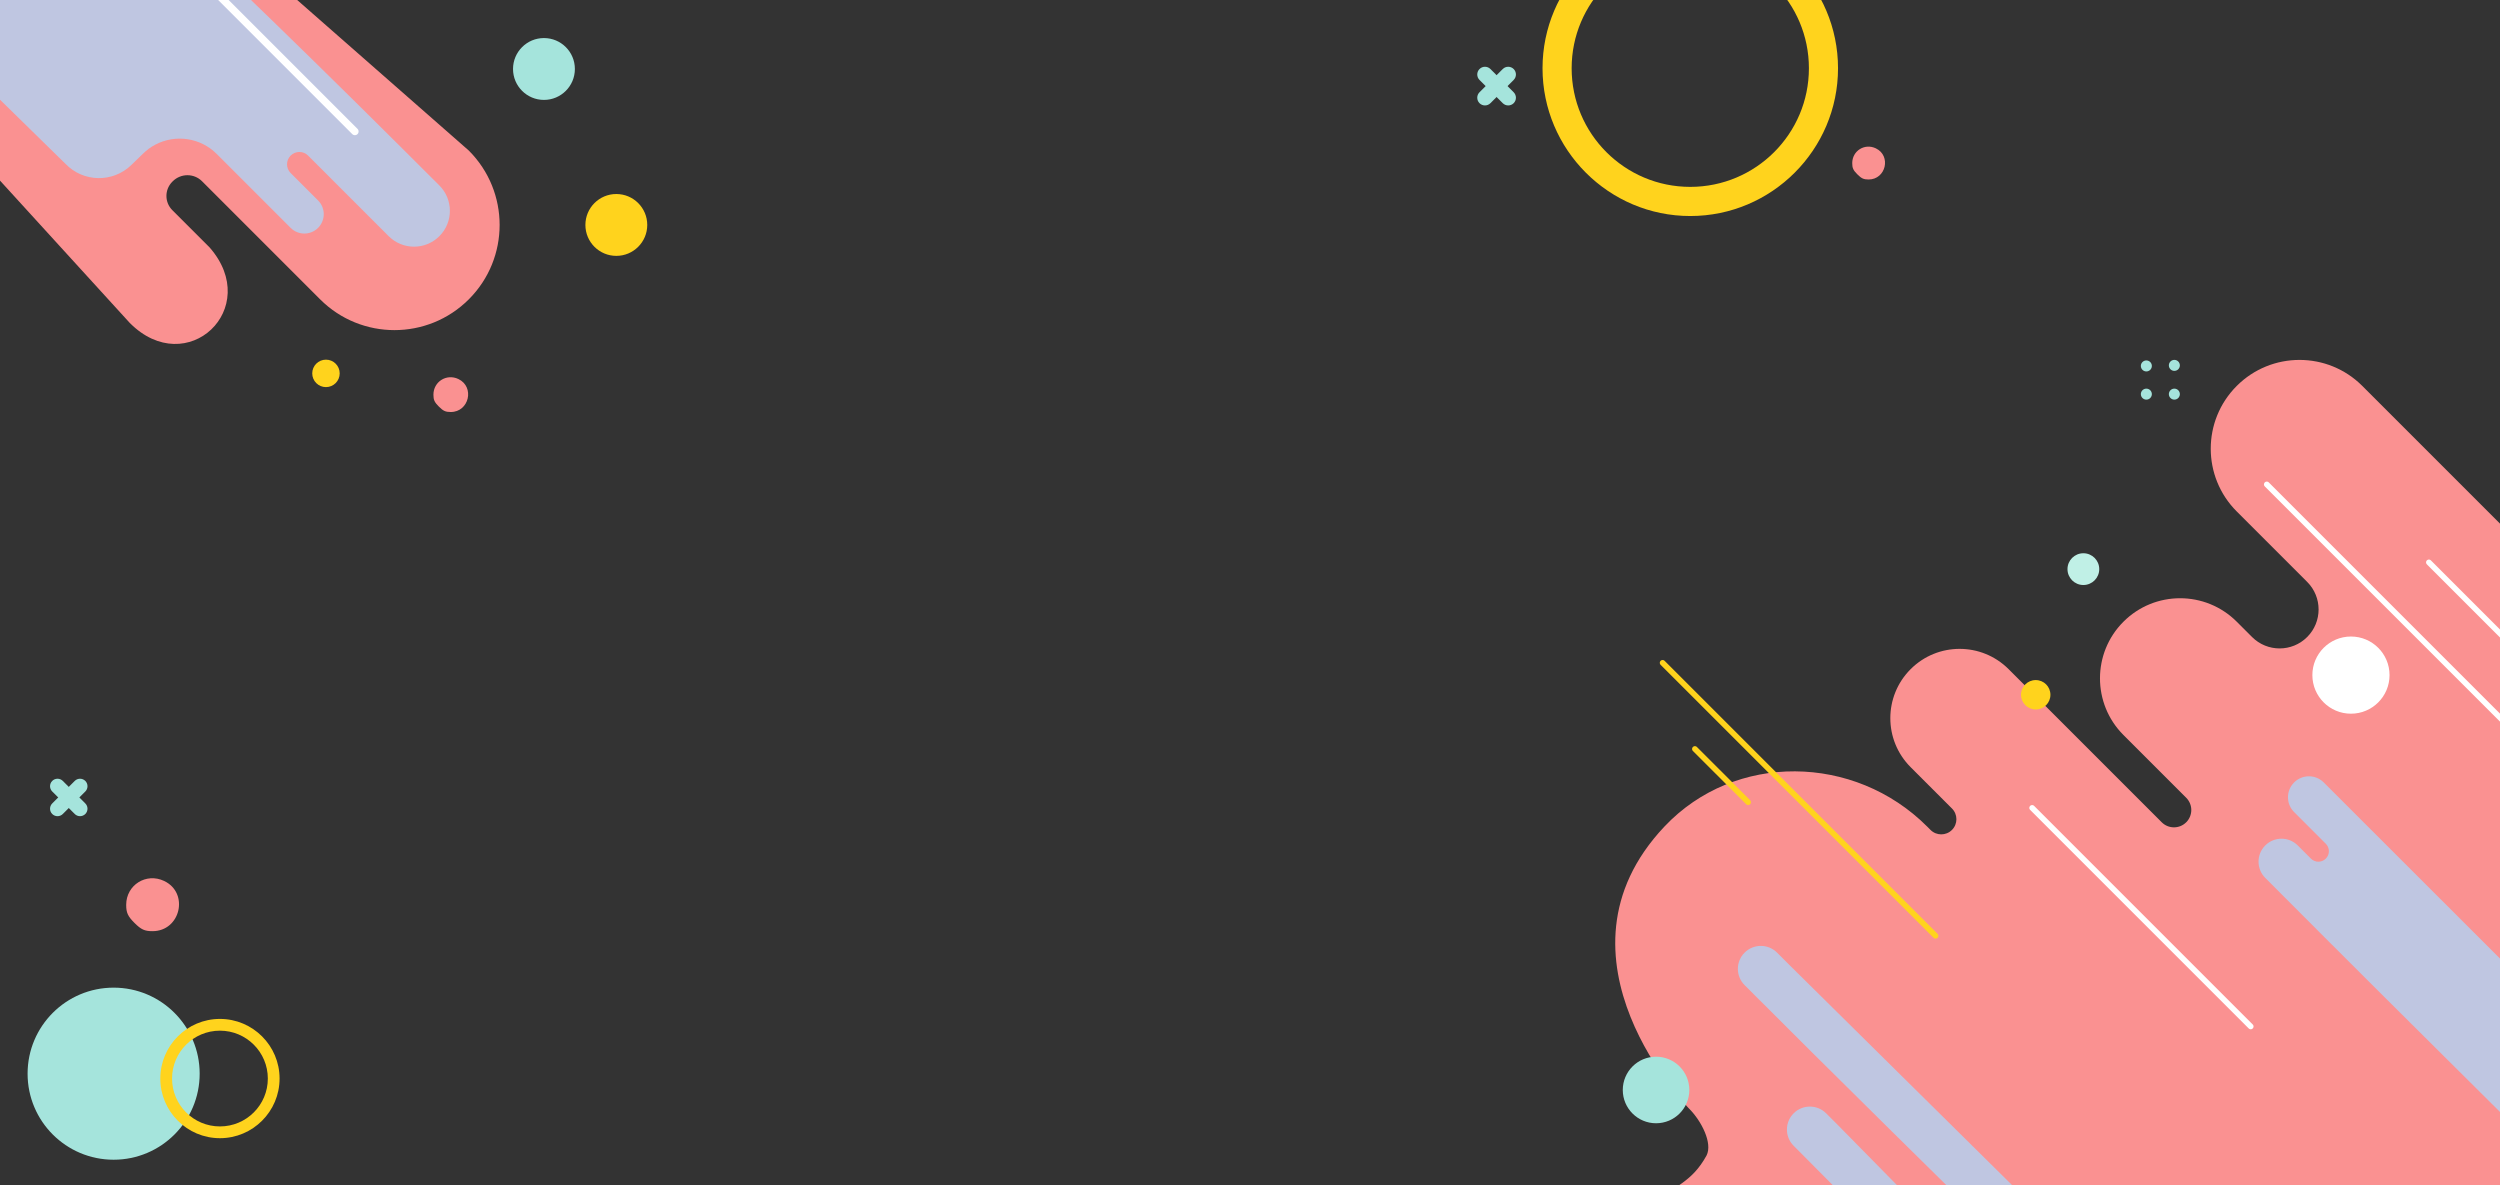 <?xml version="1.0" encoding="UTF-8" standalone="no"?>
<!-- Created with Inkscape (http://www.inkscape.org/) -->

<svg
   version="1.1"
   id="svg9"
   width="1707.33"
   height="809.333"
   viewBox="0 0 1707.33 809.333"
   sodipodi:docname="background_show.svg"
   inkscape:version="1.2.1 (9c6d41e410, 2022-07-14)"
   xmlns:inkscape="http://www.inkscape.org/namespaces/inkscape"
   xmlns:sodipodi="http://sodipodi.sourceforge.net/DTD/sodipodi-0.dtd"
   xmlns="http://www.w3.org/2000/svg"
   xmlns:svg="http://www.w3.org/2000/svg">
  <rect x="0" y="0" width="1707.33" height="809.333" fill="#333333" stroke="none"/>
  <defs
     id="defs13">
    <clipPath
       clipPathUnits="userSpaceOnUse"
       id="clipPath628">
      <g
         id="g632"
         transform="translate(-694.407,-456.579)">
        <path
           d="M 0,0 H 750 V 500 H 0 Z"
           id="path630" />
      </g>
    </clipPath>
    <clipPath
       clipPathUnits="userSpaceOnUse"
       id="clipPath634">
      <g
         id="g638"
         transform="translate(-390.708,-43.772)">
        <path
           d="M 0,0 H 750 V 500 H 0 Z"
           id="path636" />
      </g>
    </clipPath>
    <clipPath
       clipPathUnits="userSpaceOnUse"
       id="clipPath640">
      <g
         id="g644"
         transform="translate(-222.498,-407.482)">
        <path
           d="M 0,0 H 750 V 500 H 0 Z"
           id="path642" />
      </g>
    </clipPath>
    <clipPath
       clipPathUnits="userSpaceOnUse"
       id="clipPath646">
      <g
         id="g650"
         transform="translate(-465.009,-540.444)">
        <path
           d="M 0,0 H 750 V 500 H 0 Z"
           id="path648" />
      </g>
    </clipPath>
    <clipPath
       clipPathUnits="userSpaceOnUse"
       id="clipPath664">
      <g
         id="g668"
         transform="translate(-630.911,-509.204)">
        <path
           d="M 0,0 H 750 V 500 H 0 Z"
           id="path666" />
      </g>
    </clipPath>
    <clipPath
       clipPathUnits="userSpaceOnUse"
       id="clipPath682">
      <g
         id="g686"
         transform="translate(-94.187,-107.929)">
        <path
           d="M 0,0 H 750 V 500 H 0 Z"
           id="path684" />
      </g>
    </clipPath>
    <clipPath
       clipPathUnits="userSpaceOnUse"
       id="clipPath688">
      <g
         id="g692"
         transform="translate(-729.096,-374.789)">
        <path
           d="M 0,0 H 750 V 500 H 0 Z"
           id="path690" />
      </g>
    </clipPath>
    <clipPath
       clipPathUnits="userSpaceOnUse"
       id="clipPath694">
      <g
         id="g698"
         transform="translate(-464.415,-379.812)">
        <path
           d="M 0,0 H 750 V 500 H 0 Z"
           id="path696" />
      </g>
    </clipPath>
    <clipPath
       clipPathUnits="userSpaceOnUse"
       id="clipPath700">
      <g
         id="g704"
         transform="translate(-179.344,-299.784)">
        <path
           d="M 0,0 H 750 V 500 H 0 Z"
           id="path702" />
      </g>
    </clipPath>
    <clipPath
       clipPathUnits="userSpaceOnUse"
       id="clipPath706">
      <g
         id="g710"
         transform="translate(76.951,-56.086)">
        <path
           d="M 0,0 H 750 V 500 H 0 Z"
           id="path708" />
      </g>
    </clipPath>
    <clipPath
       clipPathUnits="userSpaceOnUse"
       id="clipPath718">
      <g
         id="g722"
         transform="translate(13.474,-82.958)">
        <path
           d="M 0,0 H 750 V 500 H 0 Z"
           id="path720" />
      </g>
    </clipPath>
    <clipPath
       clipPathUnits="userSpaceOnUse"
       id="clipPath724">
      <g
         id="g728"
         transform="translate(-418.63,-442.375)">
        <path
           d="M 0,0 H 750 V 500 H 0 Z"
           id="path726" />
      </g>
    </clipPath>
    <clipPath
       clipPathUnits="userSpaceOnUse"
       id="clipPath730">
      <g
         id="g734"
         transform="translate(-645.901,-364.375)">
        <path
           d="M 0,0 H 750 V 500 H 0 Z"
           id="path732" />
      </g>
    </clipPath>
    <clipPath
       clipPathUnits="userSpaceOnUse"
       id="clipPath736">
      <g
         id="g740"
         transform="translate(-660.225,-315.626)">
        <path
           d="M 0,0 H 750 V 500 H 0 Z"
           id="path738" />
      </g>
    </clipPath>
    <clipPath
       clipPathUnits="userSpaceOnUse"
       id="clipPath742">
      <g
         id="g746"
         transform="translate(-240.279,-95.578)">
        <path
           d="M 0,0 H 750 V 500 H 0 Z"
           id="path744" />
      </g>
    </clipPath>
    <clipPath
       clipPathUnits="userSpaceOnUse"
       id="clipPath748">
      <g
         id="g752"
         transform="translate(-514.338,-317.87)">
        <path
           d="M 0,0 H 750 V 500 H 0 Z"
           id="path750" />
      </g>
    </clipPath>
    <clipPath
       clipPathUnits="userSpaceOnUse"
       id="clipPath754">
      <g
         id="g758"
         transform="translate(-514.338,-334.359)">
        <path
           d="M 0,0 H 750 V 500 H 0 Z"
           id="path756" />
      </g>
    </clipPath>
    <clipPath
       clipPathUnits="userSpaceOnUse"
       id="clipPath760">
      <g
         id="g764"
         transform="translate(-498.279,-317.87)">
        <path
           d="M 0,0 H 750 V 500 H 0 Z"
           id="path762" />
      </g>
    </clipPath>
    <clipPath
       clipPathUnits="userSpaceOnUse"
       id="clipPath766">
      <g
         id="g770"
         transform="translate(-498.279,-334.359)">
        <path
           d="M 0,0 H 750 V 500 H 0 Z"
           id="path768" />
      </g>
    </clipPath>
    <clipPath
       clipPathUnits="userSpaceOnUse"
       id="clipPath772">
      <g
         id="g776"
         transform="translate(-65.751,-396.074)">
        <path
           d="M 0,0 H 750 V 500 H 0 Z"
           id="path774" />
      </g>
    </clipPath>
    <clipPath
       clipPathUnits="userSpaceOnUse"
       id="clipPath778">
      <g
         id="g782"
         transform="translate(-419.437,-387.954)">
        <path
           d="M 0,0 H 750 V 500 H 0 Z"
           id="path780" />
      </g>
    </clipPath>
    <clipPath
       clipPathUnits="userSpaceOnUse"
       id="clipPath784">
      <g
         id="g788"
         transform="translate(-219.984,-305.809)">
        <path
           d="M 0,0 H 750 V 500 H 0 Z"
           id="path786" />
      </g>
    </clipPath>
    <clipPath
       clipPathUnits="userSpaceOnUse"
       id="clipPath790">
      <g
         id="g794"
         transform="translate(-207.017,-305.809)">
        <path
           d="M 0,0 H 750 V 500 H 0 Z"
           id="path792" />
      </g>
    </clipPath>
    <clipPath
       clipPathUnits="userSpaceOnUse"
       id="clipPath796">
      <g
         id="g800"
         transform="translate(-604.99,-90.515)">
        <path
           d="M 0,0 H 750 V 500 H 0 Z"
           id="path798" />
      </g>
    </clipPath>
    <clipPath
       clipPathUnits="userSpaceOnUse"
       id="clipPath802">
      <g
         id="g806"
         transform="translate(-585.055,-90.515)">
        <path
           d="M 0,0 H 750 V 500 H 0 Z"
           id="path804" />
      </g>
    </clipPath>
    <clipPath
       clipPathUnits="userSpaceOnUse"
       id="clipPath814">
      <g
         id="g818"
         transform="translate(-21.25,-297.55)">
        <path
           d="M 0,0 H 750 V 500 H 0 Z"
           id="path816" />
      </g>
    </clipPath>
    <clipPath
       clipPathUnits="userSpaceOnUse"
       id="clipPath820">
      <g
         id="g824"
         transform="translate(-242.679,-185.062)">
        <path
           d="M 0,0 H 750 V 500 H 0 Z"
           id="path822" />
      </g>
    </clipPath>
    <clipPath
       clipPathUnits="userSpaceOnUse"
       id="clipPath826">
      <g
         id="g830"
         transform="translate(-224.656,-167.038)">
        <path
           d="M 0,0 H 750 V 500 H 0 Z"
           id="path828" />
      </g>
    </clipPath>
    <clipPath
       clipPathUnits="userSpaceOnUse"
       id="clipPath832">
      <g
         id="g836"
         transform="translate(-710.525,-205.467)">
        <path
           d="M 0,0 H 750 V 500 H 0 Z"
           id="path834" />
      </g>
    </clipPath>
    <clipPath
       clipPathUnits="userSpaceOnUse"
       id="clipPath838">
      <g
         id="g842"
         transform="translate(-232.163,-389.164)">
        <path
           d="M 0,0 H 750 V 500 H 0 Z"
           id="path840" />
      </g>
    </clipPath>
    <clipPath
       clipPathUnits="userSpaceOnUse"
       id="clipPath844">
      <g
         id="g848"
         transform="translate(-698.446,0.149)">
        <path
           d="M 0,0 H 750 V 500 H 0 Z"
           id="path846" />
      </g>
    </clipPath>
    <clipPath
       clipPathUnits="userSpaceOnUse"
       id="clipPath850">
      <g
         id="g854"
         transform="translate(-189.423,-499.792)">
        <path
           d="M 0,0 H 750 V 500 H 0 Z"
           id="path852" />
      </g>
    </clipPath>
    <clipPath
       clipPathUnits="userSpaceOnUse"
       id="clipPath856">
      <g
         id="g860"
         transform="translate(-249.243,-499.081)">
        <path
           d="M 0,0 H 750 V 500 H 0 Z"
           id="path858" />
      </g>
    </clipPath>
    <clipPath
       clipPathUnits="userSpaceOnUse"
       id="clipPath878">
      <g
         id="g884">
        <g
           id="g882">
          <path
             d="M 0,0 H 750 V 500 H 0 Z"
             id="path880" />
        </g>
      </g>
    </clipPath>
    <clipPath
       clipPathUnits="userSpaceOnUse"
       id="clipPath1133">
      <g
         id="g1139">
        <g
           id="g1137">
          <path
             d="M 0,0 H 750 V 500 H 0 Z"
             id="path1135" />
        </g>
      </g>
    </clipPath>
    <clipPath
       clipPathUnits="userSpaceOnUse"
       id="clipPath1170">
      <g
         id="g1176">
        <g
           id="g1174">
          <path
             d="M 0,0 H 750 V 500 H 0 Z"
             id="path1172" />
        </g>
      </g>
    </clipPath>
    <clipPath
       clipPathUnits="userSpaceOnUse"
       id="clipPath1422">
      <g
         id="g1428">
        <g
           id="g1426">
          <path
             d="M 0,0 H 750 V 500 H 0 Z"
             id="path1424" />
        </g>
      </g>
    </clipPath>
    <clipPath
       clipPathUnits="userSpaceOnUse"
       id="clipPath1459">
      <g
         id="g1465">
        <g
           id="g1463">
          <path
             d="M 0,0 H 750 V 500 H 0 Z"
             id="path1461" />
        </g>
      </g>
    </clipPath>
    <clipPath
       clipPathUnits="userSpaceOnUse"
       id="clipPath1496">
      <g
         id="g1502">
        <g
           id="g1500">
          <path
             d="M 0,0 H 750 V 500 H 0 Z"
             id="path1498" />
        </g>
      </g>
    </clipPath>
  </defs>
  <sodipodi:namedview
     id="namedview11"
     pagecolor="#ffffff"
     bordercolor="#000000"
     borderopacity="0.25"
     inkscape:showpageshadow="2"
     inkscape:pageopacity="0.0"
     inkscape:pagecheckerboard="0"
     inkscape:deskcolor="#d1d1d1"
     showgrid="false"
     inkscape:zoom="1.1688475"
     inkscape:cx="84.698817"
     inkscape:cy="509.90399"
     inkscape:window-width="2560"
     inkscape:window-height="1334"
     inkscape:window-x="-11"
     inkscape:window-y="-11"
     inkscape:window-maximized="1"
     inkscape:current-layer="g17">
    <inkscape:page
       x="0"
       y="0"
       id="page15"
       width="1707.33"
       height="809.333" />
  </sodipodi:namedview>
  <g
     id="g17"
     inkscape:groupmode="layer"
     inkscape:label="Page 1"
     transform="matrix(1.333,0,0,-1.333,0,666.667)"
     style="display:inline">
    <path
       d="m 1289.495,223.18 -79.227,79.227 c -17.762,17.762 -46.56,17.762 -64.323,0 v 0 c -17.761,-17.762 -17.761,-46.56 0,-64.322 l 36.084,-36.084 c 7.799,-7.798 7.799,-20.442 0,-28.239 -7.798,-7.798 -20.44,-7.798 -28.238,0 l -7.845,7.843 c -16.029,16.03 -42.017,16.03 -58.046,0 -16.029,-16.029 -16.029,-42.017 0,-58.046 l 32.161,-32.161 c 3.465,-3.466 3.465,-9.084 0,-12.55 -3.466,-3.466 -9.085,-3.466 -12.55,0 l -78.442,78.442 c -13.864,13.863 -36.341,13.863 -50.204,0 -13.863,-13.864 -13.863,-36.341 0,-50.203 l 21.18,-21.18 c 3.033,-3.033 3.033,-7.95 0,-10.983 -3.032,-3.031 -7.949,-3.031 -10.982,0 l -1.756,1.757 c -37.153,37.153 -98.465,38.196 -134.545,0 -63.449,-67.17 12.772,-144.714 12.772,-144.714 6.23,-6.29 11.936,-17.544 8.794,-23.808 -7.847,-14.371 -17.024,-15.303 -25.776,-24.517 l 498.815,-431.165 56.652,587.933 c 0,0 -121.585,175.71 -114.524,182.769"
       style="fill:#fa9191;fill-opacity:1;fill-rule:nonzero;stroke:none;stroke-width:0.967"
       id="path61-4"
       sodipodi:nodetypes="csssccccccsccccccscccscccccc" />
    <path
       d="M -73.584,488.303 66.486,334.681 c 29.213,-29.437 68.33,7.448 40.859,38.722 l -19.061,19.059 c -4.023,4.023 -4.023,10.545 0,14.567 l 0.188,0.189 c 4.183,4.183 10.9,4.19 15.045,0.042 6.387,-6.388 50.545,-50.548 60.478,-60.482 21.04,-21.042 55.156,-21.043 76.197,-9e-4 21.04,21.04 21.04,55.156 0,76.196 -361.532,317.433 -48.927,41.259 -224.931,196.933"
       style="display:inline;fill:#fa9191;fill-opacity:1;fill-rule:nonzero;stroke:none;stroke-width:1.269"
       id="path29"
       sodipodi:nodetypes="ccccccccscc" />
    <path
       d="m 865.966,404.382 c 33.576,0 60.786,27.207 60.786,60.77 0,33.562 -27.209,60.77 -60.786,60.77 -33.563,0 -60.77,-27.208 -60.77,-60.77 0,-33.563 27.207,-60.77 60.77,-60.77 m 0,136.457 c 41.736,0 75.702,-33.951 75.702,-75.687 0,-41.737 -33.966,-75.702 -75.702,-75.702 -41.737,0 -75.688,33.965 -75.688,75.702 0,41.736 33.951,75.687 75.688,75.687"
       style="fill:#ffd31d;fill-opacity:1;fill-rule:nonzero;stroke:none;stroke-width:1.082"
       id="path245-5" />
    <path
       d="M 991.638,20.705 851.801,160.542"
       style="fill:#ffb2a6;fill-opacity:1;stroke:#ffd31d;stroke-width:2.9;stroke-linecap:round;stroke-linejoin:miter;stroke-miterlimit:10;stroke-dasharray:none;stroke-opacity:1"
       id="path257-3" />
    <path
       d="m 1190.559,99.215 c -4.184,4.236 -11.011,4.252 -15.221,0.043 -4.191,-4.192 -4.191,-10.988 0,-15.178 l 16.241,-16.242 c 2.103,-2.102 2.103,-5.511 0,-7.614 -2.102,-2.102 -5.511,-2.102 -7.614,0 l -6.769,6.769 c -4.594,4.595 -12.044,4.595 -16.639,0 -4.593,-4.595 -4.593,-12.044 0,-16.639 81.121,-81.441 162.969,-162.161 244.543,-243.15 l 0.104,77.523"
       style="fill:#bfc6e1;fill-opacity:1;fill-rule:nonzero;stroke:none;stroke-width:0.967"
       id="path249-2"
       sodipodi:nodetypes="ccccscccccc" />
    <path
       d="m 1035.424,144.174 c 0,-4.161 3.373,-7.533 7.534,-7.533 4.161,0 7.533,3.372 7.533,7.533 0,4.161 -3.372,7.534 -7.533,7.534 -4.161,0 -7.534,-3.373 -7.534,-7.534"
       style="display:inline;fill:#ffd31d;fill-opacity:1;fill-rule:nonzero;stroke:none;stroke-width:0.967"
       id="path201" />
    <path
       d="m 159.968,308.831 c 0,-3.884 3.148,-7.032 7.032,-7.032 3.884,0 7.032,3.148 7.032,7.032 0,3.884 -3.148,7.032 -7.032,7.032 -3.884,0 -7.032,-3.148 -7.032,-7.032"
       style="display:inline;fill:#ffd31d;fill-opacity:1;fill-rule:nonzero;stroke:none;stroke-width:0.902"
       id="path205" />
    <path
       d="M 1286.266,127.015 1161.334,251.946"
       style="display:inline;fill:none;stroke:#ffffff;stroke-width:2.9;stroke-linecap:round;stroke-linejoin:miter;stroke-miterlimit:10;stroke-dasharray:none;stroke-opacity:1"
       id="path217" />
    <path
       d="M 1369.319,87.075 1244.387,212.007"
       style="display:inline;fill:none;stroke:#ffffff;stroke-width:2.9;stroke-linecap:round;stroke-linejoin:miter;stroke-miterlimit:10;stroke-dasharray:none;stroke-opacity:1"
       id="path217-1" />
    <path
       d="M 1153.1,-25.757 1041.122,86.22"
       style="display:inline;fill:none;stroke:#ffffff;stroke-width:2.9;stroke-linecap:round;stroke-linejoin:miter;stroke-miterlimit:10;stroke-dasharray:none;stroke-opacity:1"
       id="path221-5" />
    <path
       d="m 1184.689,154.25 c 0,-10.919 8.851,-19.77 19.77,-19.77 10.919,0 19.769,8.852 19.769,19.77 0,10.919 -8.851,19.769 -19.769,19.769 -10.919,0 -19.77,-8.851 -19.77,-19.769"
       style="display:inline;fill:#ffffff;fill-opacity:1;fill-rule:nonzero;stroke:none;stroke-width:0.967"
       id="path241" />
    <path
       d="m 225.105,405.091 c 7.17,-7.17 7.17,-18.796 0,-25.967 -7.171,-7.171 -18.797,-7.171 -25.967,0 l -41.293,41.293 c -2.469,2.468 -6.471,2.468 -8.94,0 -2.468,-2.469 -2.468,-6.472 0,-8.94 l 14.048,-14.048 c 3.88,-3.88 3.88,-10.169 0,-14.048 -3.879,-3.879 -10.169,-3.879 -14.048,0 l -37.86,37.86 c -8.489,8.491 -21.255,10.101 -31.367,4.832 -2.365,-1.235 -4.587,-2.845 -6.572,-4.832 l -5.829,-5.656 c -9.468,-9.187 -24.604,-8.912 -33.731,0.612 L -76.615,524.085 c 62.899,25.735 54.868,26.298 128.387,48.638 59.651,-55.026 116.524,-110.825 173.332,-167.632 z"
       style="display:inline;fill:#bfc6e1;fill-opacity:1;fill-rule:nonzero;stroke:none;stroke-width:1.269"
       id="path253"
       sodipodi:nodetypes="cccccsscscccccccc" />
    <path
       d="M 895.611,89.14 868.344,116.406"
       style="display:inline;fill:#ffb2a6;fill-opacity:1;stroke:#ffd31d;stroke-width:2.9;stroke-linecap:round;stroke-linejoin:miter;stroke-miterlimit:10;stroke-dasharray:none;stroke-opacity:1"
       id="path273" />
    <path
       d="m -360.339,238.322 c 0,-35.861 29.071,-64.932 64.932,-64.932 35.861,0 64.932,29.071 64.932,64.932 0,35.861 -29.071,64.932 -64.932,64.932 -35.861,0 -64.932,-29.071 -64.932,-64.932"
       style="display:inline;fill:#a5e4dc;fill-opacity:1;fill-rule:nonzero;stroke:none"
       id="path33" />
    <path
       d="m 14.136,-49.952 c 0,-24.344 19.735,-44.081 44.081,-44.081 24.345,0 44.081,19.736 44.081,44.081 0,24.345 -19.735,44.081 -44.081,44.081 -24.345,0 -44.081,-19.735 -44.081,-44.081"
       style="display:inline;fill:#a5e4dc;fill-opacity:1;fill-rule:nonzero;stroke:none;stroke-width:1.082"
       id="path37" />
    <path
       d="m 112.679,-76.974 c 13.553,0 24.535,10.982 24.535,24.529 0,13.547 -10.982,24.53 -24.535,24.53 -13.547,0 -24.529,-10.982 -24.529,-24.53 0,-13.547 10.982,-24.529 24.529,-24.529 m 0,55.079 c 16.846,0 30.556,-13.704 30.556,-30.551 0,-16.846 -13.709,-30.556 -30.556,-30.556 -16.846,0 -30.55,13.709 -30.55,30.556 0,16.847 13.704,30.551 30.55,30.551"
       style="display:inline;fill:#ffd31d;fill-opacity:1;fill-rule:nonzero;stroke:none;stroke-width:0.819"
       id="path41" />
    <path
       d="m 294.526,464.782 c 0,-8.751 -7.094,-15.845 -15.845,-15.845 -8.752,0 -15.846,7.094 -15.846,15.845 0,8.751 7.094,15.845 15.846,15.845 8.751,0 15.845,-7.094 15.845,-15.845"
       style="display:inline;fill:#a5e4dc;fill-opacity:1;fill-rule:nonzero;stroke:none;stroke-width:0.902"
       id="path45" />
    <path
       d="m 1059.231,208.543 c 0,-4.493 3.643,-8.136 8.136,-8.136 4.493,0 8.136,3.643 8.136,8.136 0,4.493 -3.643,8.137 -8.136,8.137 -4.493,0 -8.136,-3.644 -8.136,-8.137"
       style="display:inline;fill:#c0f0e6;fill-opacity:1;fill-rule:nonzero;stroke:none;stroke-width:0.967"
       id="path49" />
    <path
       d="m 299.916,384.882 c 0,-8.751 7.094,-15.846 15.845,-15.846 8.752,0 15.846,7.095 15.846,15.846 0,8.751 -7.094,15.845 -15.846,15.845 -8.751,0 -15.845,-7.094 -15.845,-15.845"
       style="display:inline;fill:#ffd31d;fill-opacity:1;fill-rule:nonzero;stroke:none;stroke-width:0.902"
       id="path57" />
    <path
       d="m 26.762,100.039 v 0 c 1.496,1.496 3.921,1.496 5.416,0 l 11.531,-11.529 c 1.494,-1.496 1.494,-3.921 0,-5.416 -1.496,-1.495 -3.921,-1.495 -5.417,0 l -11.529,11.529 c -1.496,1.495 -1.496,3.921 0,5.416"
       style="display:inline;fill:#a5e4dc;fill-opacity:1;fill-rule:nonzero;stroke:none;stroke-width:1.307"
       id="path73" />
    <path
       d="m 43.708,100.039 v 0 c 1.495,-1.495 1.495,-3.921 0,-5.416 L 32.177,83.094 c -1.495,-1.495 -3.919,-1.495 -5.416,0 -1.495,1.495 -1.495,3.919 0,5.416 l 11.529,11.529 c 1.496,1.496 3.921,1.496 5.417,0"
       style="display:inline;fill:#a5e4dc;fill-opacity:1;fill-rule:nonzero;stroke:none;stroke-width:1.307"
       id="path77" />
    <path
       d="m -287.383,216.065 -127.182,127.182"
       style="display:inline;fill:#fa9191;fill-opacity:1;stroke:#ffd31d;stroke-width:3;stroke-linecap:round;stroke-linejoin:miter;stroke-miterlimit:10;stroke-dasharray:none;stroke-opacity:1"
       id="path209" />
    <path
       d="m 757.993,464.762 v 0 c 1.545,1.545 4.049,1.545 5.593,0 l 11.908,-11.906 c 1.543,-1.545 1.543,-4.049 0,-5.593 -1.545,-1.544 -4.049,-1.544 -5.594,0 l -11.906,11.906 c -1.545,1.544 -1.545,4.049 0,5.593"
       style="display:inline;fill:#a5e4dc;fill-opacity:1;fill-rule:nonzero;stroke:none;stroke-width:1.35"
       id="path73-6" />
    <path
       d="m 775.493,464.762 v 0 c 1.544,-1.544 1.544,-4.049 0,-5.593 l -11.908,-11.906 c -1.544,-1.544 -4.047,-1.544 -5.593,0 -1.544,1.544 -1.544,4.047 0,5.593 l 11.906,11.906 c 1.545,1.545 4.049,1.545 5.594,0"
       style="display:inline;fill:#a5e4dc;fill-opacity:1;fill-rule:nonzero;stroke:none;stroke-width:1.35"
       id="path77-9" />
    <path
       d="m -415.928,376.707 117.183,-117.183"
       style="display:inline;fill:none;stroke:#ffd31d;stroke-width:3;stroke-linecap:round;stroke-linejoin:miter;stroke-miterlimit:10;stroke-dasharray:none;stroke-opacity:1"
       id="path265" />
    <path
       d="m 831.392,-58.302 c 0,-9.416 7.633,-17.048 17.049,-17.048 9.415,0 17.048,7.632 17.048,17.048 0,9.416 -7.633,17.048 -17.048,17.048 -9.416,0 -17.049,-7.632 -17.049,-17.048"
       style="display:inline;fill:#a5e4dc;fill-opacity:1;fill-rule:nonzero;stroke:none;stroke-width:0.893"
       id="path81" />
    <path
       d="m 1111.164,312.93 c 0,-1.557 1.261,-2.819 2.818,-2.819 1.557,0 2.82,1.262 2.82,2.819 0,1.557 -1.263,2.819 -2.82,2.819 -1.557,0 -2.818,-1.262 -2.818,-2.819"
       style="display:inline;fill:#a5e4dc;fill-opacity:1;fill-rule:nonzero;stroke:none;stroke-width:0.893"
       id="path89" />
    <path
       d="m 1111.164,298.2 c 0,-1.557 1.261,-2.819 2.818,-2.819 1.557,0 2.82,1.262 2.82,2.819 0,1.557 -1.263,2.819 -2.82,2.819 -1.557,0 -2.818,-1.262 -2.818,-2.819"
       style="display:inline;fill:#a5e4dc;fill-opacity:1;fill-rule:nonzero;stroke:none;stroke-width:0.893"
       id="path93" />
    <path
       d="m 1096.817,312.644 c 0,-1.557 1.262,-2.819 2.819,-2.819 1.557,0 2.82,1.262 2.82,2.819 0,1.557 -1.263,2.819 -2.82,2.819 -1.557,0 -2.819,-1.262 -2.819,-2.819"
       style="display:inline;fill:#a5e4dc;fill-opacity:1;fill-rule:nonzero;stroke:none;stroke-width:0.893"
       id="path97" />
    <path
       d="m 1096.817,298.2 c 0,-1.557 1.262,-2.819 2.819,-2.819 1.557,0 2.82,1.262 2.82,2.819 0,1.557 -1.263,2.819 -2.82,2.819 -1.557,0 -2.819,-1.262 -2.819,-2.819"
       style="display:inline;fill:#a5e4dc;fill-opacity:1;fill-rule:nonzero;stroke:none;stroke-width:0.893"
       id="path101" />
    <path
       d="m 942.342,-77.021 -6.769,6.769 c -4.594,4.595 -12.044,4.595 -16.639,0 -4.593,-4.595 -4.593,-12.044 0,-16.639 81.121,-81.441 162.969,-165.262 244.543,-246.251 l 5.686,25.427"
       style="display:inline;fill:#bfc6e1;fill-opacity:1;fill-rule:nonzero;stroke:none;stroke-width:0.967"
       id="path249-2-5"
       sodipodi:nodetypes="cccccc" />
    <path
       d="m 917.209,5.3 -6.769,6.769 c -4.594,4.595 -12.044,4.595 -16.639,0 -4.593,-4.595 -4.593,-12.044 0,-16.639 81.121,-81.441 255.996,-252.088 337.57,-333.076 l -1.136,33.49"
       style="display:inline;fill:#bfc6e1;fill-opacity:1;fill-rule:nonzero;stroke:none;stroke-width:0.967"
       id="path249-2-5-8"
       sodipodi:nodetypes="cccccc" />
    <path
       d="M 181.817,432.767 97.324,517.26"
       style="display:inline;fill:none;stroke:#ffffff;stroke-width:3.806;stroke-linecap:round;stroke-linejoin:miter;stroke-miterlimit:10;stroke-dasharray:none;stroke-opacity:1"
       id="path213" />
    <path
       d="m 872.742,-157.375 c 0,-6.767 5.486,-12.253 12.253,-12.253 6.768,0 12.254,5.486 12.254,12.253 0,6.767 -5.486,12.253 -12.254,12.253 -6.767,0 -12.253,-5.486 -12.253,-12.253"
       style="display:inline;fill:#a5e4dc;fill-opacity:1;fill-rule:nonzero;stroke:none;stroke-width:0.698"
       id="path45-4" />
    <path
       style="fill:#fa9191;fill-opacity:1;stroke:none;stroke-width:0.819;stroke-opacity:1"
       d="m 224.837,291.823 c -2.243,2.243 -2.784,3.423 -2.784,6.077 0,6.695 6.733,10.928 12.79,8.039 8.489,-4.048 5.501,-16.9 -3.929,-16.9 -2.654,0 -3.834,0.54 -6.077,2.784 z"
       id="path7019" />
    <path
       style="display:inline;fill:#fa9191;fill-opacity:1;stroke:none;stroke-width:1.246;stroke-opacity:1"
       d="m 68.887,27.295 c -3.413,3.413 -4.236,5.209 -4.236,9.247 0,10.188 10.245,16.628 19.461,12.233 12.917,-6.16 8.371,-25.716 -5.978,-25.716 -4.039,0 -5.834,0.822 -9.247,4.236 z"
       id="path7019-9" />
    <path
       style="display:inline;fill:#fa9191;fill-opacity:1;stroke:none;stroke-width:0.773;stroke-opacity:1"
       d="m 951.58,410.797 c -2.119,2.119 -2.629,3.233 -2.629,5.74 0,6.324 6.36,10.322 12.081,7.594 8.018,-3.824 5.196,-15.963 -3.711,-15.963 -2.507,0 -3.622,0.51 -5.74,2.629 z"
       id="path7019-9-1" />
  </g>
</svg>
